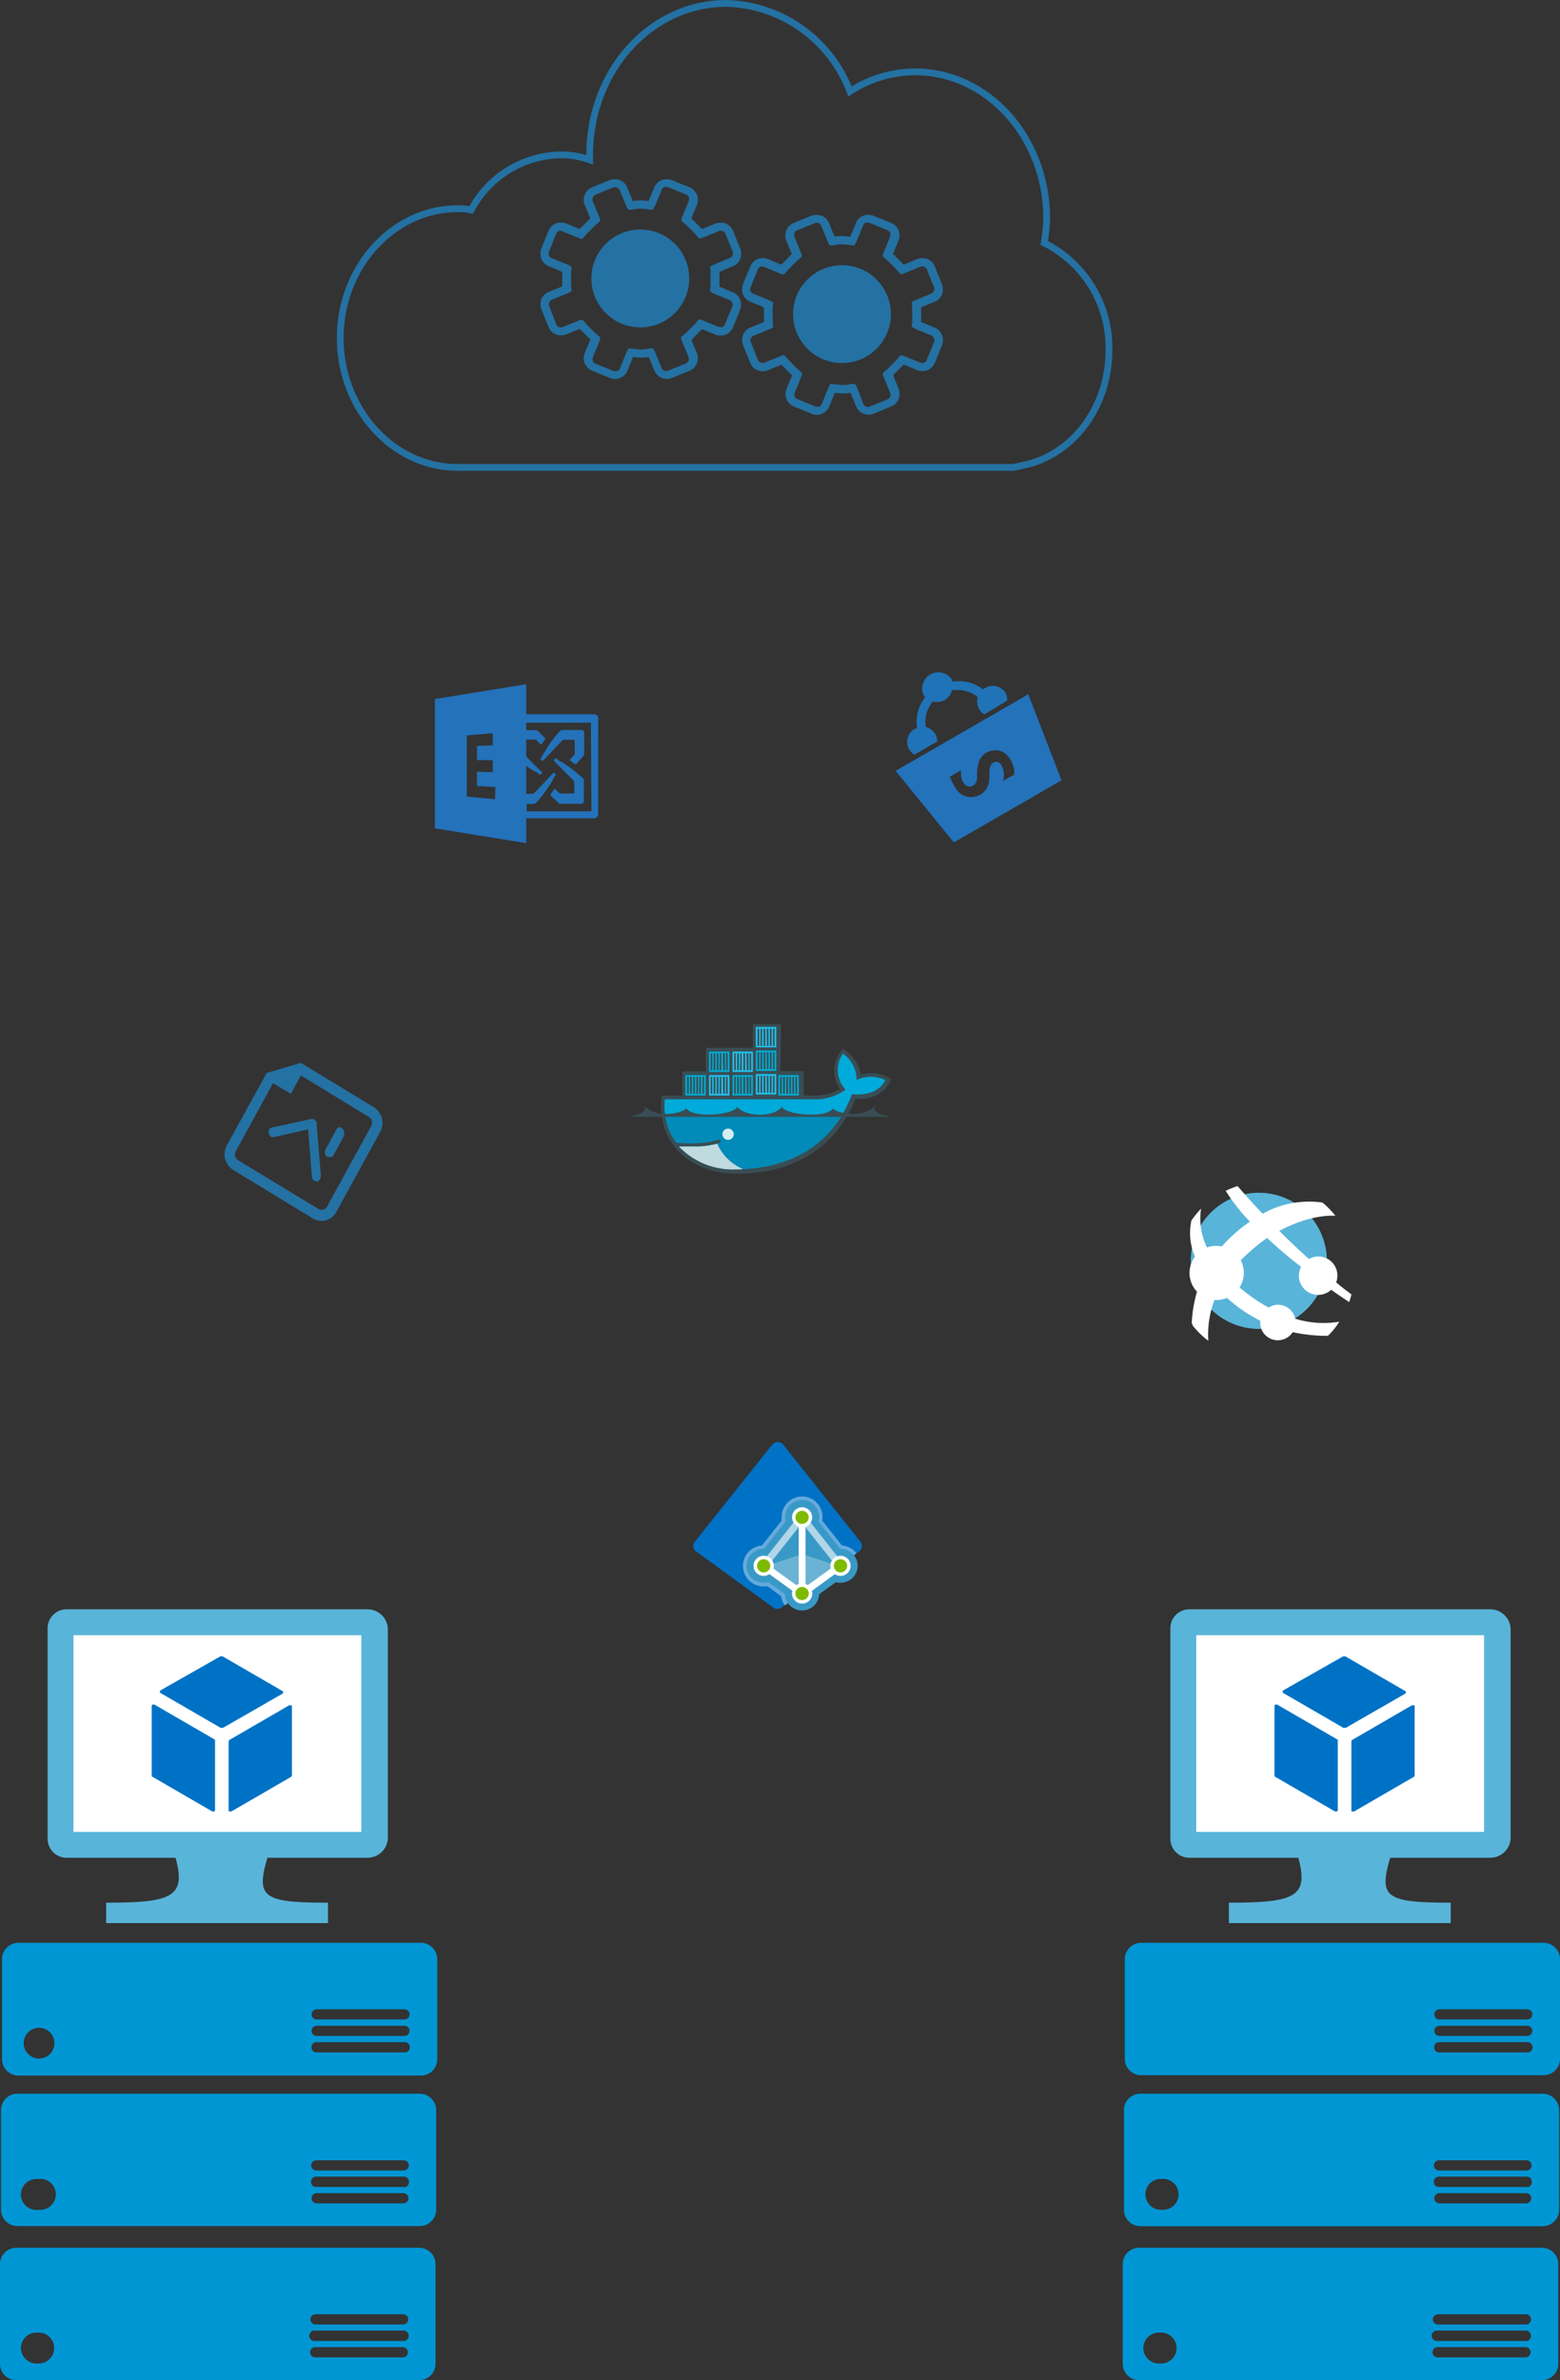 <svg xmlns="http://www.w3.org/2000/svg" width="229.26" height="349.691" viewBox="0 0 229.26 349.691">
  <rect x="0" y="0" width="229.26" height="349.691" fill="#333333" stroke="none"/>
  <g id="Skills" transform="translate(0 -0.06)">
    <g id="Layer_1" data-name="Layer 1">
      <g id="Skills-2" data-name="Skills">
        <g id="Cloud">
          <g id="Gear">
            <g id="Gear2">
              <circle id="Ellipse_22" data-name="Ellipse 22" cx="7.19" cy="7.19" r="7.19" transform="translate(86.91 33.78)" fill="#2471a3"/>
              <path id="Path_35" data-name="Path 35" d="M107.73,43l-2-.82V40l2-.83a2,2,0,0,0,1.07-1.07,2.24,2.24,0,0,0,0-1.49l-1.07-2.65a2,2,0,0,0-1.07-1.07,2.37,2.37,0,0,0-1.49,0l-2,.83-.08-.09-1.32-1.32-.08-.08-.09-.08.83-2a2,2,0,0,0-1.07-2.56l-2.65-1.07a2.21,2.21,0,0,0-1.48,0,2,2,0,0,0-1.08,1.07l-.83,2h-.08a9.45,9.45,0,0,0-1.07-.09,6.56,6.56,0,0,0-1.08.09H93l-.83-2a1.91,1.91,0,0,0-1.07-1.07,2.24,2.24,0,0,0-1.49,0L87,27.58a2,2,0,0,0-1.08,2.56l.83,2-.08.08-1.32,1.32-.09.08-.08.09-2-.83a2.37,2.37,0,0,0-1.49,0,2,2,0,0,0-1.07,1.07L79.54,36.6a2.37,2.37,0,0,0,0,1.49,2,2,0,0,0,1.08,1.07l2,.83v2.15l-2,.82A2,2,0,0,0,79.55,44a2.34,2.34,0,0,0,0,1.48l1.08,2.65A1.91,1.91,0,0,0,81.7,49.2a2.24,2.24,0,0,0,1.49,0l2-.82.08.08,1.33,1.32.08.08.08.09-.83,2A2,2,0,0,0,87,54.52l2.64,1.07a1.76,1.76,0,0,0,1.49,0,1.88,1.88,0,0,0,1.07-1.07l.83-2h.08a9.81,9.81,0,0,0,1.08.08,7.591,7.591,0,0,0,1.07-.08h.08l.83,2a2,2,0,0,0,2.56,1.07l2.65-1.07A2,2,0,0,0,102.44,52l-.83-2,.09-.09,1.3-1.34.08-.08.08-.08,2,.82a2.24,2.24,0,0,0,1.49,0,2,2,0,0,0,1.07-1.07l1.07-2.65A2,2,0,0,0,107.73,43Zm-.08,2-1.08,2.64a.64.64,0,0,1-.79.46h-.12l-2.23-.9c-.33-.17-.66-.25-.74-.17a6,6,0,0,0-.58.66L100.79,49a6.191,6.191,0,0,0-.67.58c-.08.08,0,.42.17.75l.91,2.23a.74.74,0,0,1-.41.91l-2.65,1.07a.74.74,0,0,1-.91-.41l-.91-2.23c-.16-.42-.33-.67-.41-.67a3.91,3.91,0,0,0-.83.09,5,5,0,0,1-1.81,0,8.2,8.2,0,0,1-.83-.09c-.08,0-.25.34-.41.67l-.91,2.23a.64.64,0,0,1-.79.45h-.12l-2.65-1.07a.65.65,0,0,1-.45-.8.36.36,0,0,1,0-.11l.91-2.23c.17-.33.25-.67.17-.75a6.19,6.19,0,0,0-.67-.58L86.2,47.72a7.211,7.211,0,0,0-.58-.66c-.08-.08-.41,0-.74.17l-2.23.9a.74.74,0,0,1-.91-.41L80.71,45a.74.74,0,0,1,.41-.91l2.23-.91c.41-.17.66-.33.66-.41a7.767,7.767,0,0,1-.08-.83v-1.8c0-.33.08-.74.08-.82s-.33-.25-.66-.42L81.12,38a.64.64,0,0,1-.46-.79.611.611,0,0,1,0-.12l1.07-2.64a.65.65,0,0,1,.79-.46l.12.05,2.23.91c.33.16.66.24.74.16a6,6,0,0,0,.58-.66l1.32-1.32a6.189,6.189,0,0,0,.67-.58c.08-.08,0-.41-.17-.74l-.91-2.23a.74.74,0,0,1,.41-.91l2.65-1.08a.74.74,0,0,1,.91.42L92,30.23c.16.41.33.66.41.66a3.91,3.91,0,0,0,.83-.09,5,5,0,0,1,1.81,0,8.2,8.2,0,0,1,.83.09c.08,0,.25-.33.41-.66L97.23,28a.65.65,0,0,1,.79-.46h.12l2.65,1.08a.64.64,0,0,1,.45.79.56.56,0,0,1,0,.12l-.91,2.23c-.17.33-.25.66-.17.74a6.191,6.191,0,0,0,.67.58l1.32,1.32a5.17,5.17,0,0,0,.58.66c.08.08.41,0,.74-.16l2.23-.91a.74.74,0,0,1,.91.41l1.07,2.64a.74.74,0,0,1-.41.91L105,38.9c-.41.17-.66.33-.66.42a7.337,7.337,0,0,1,.08.82V42c0,.33-.08.74-.08.83s.33.24.66.41l2.23.91c.34.08.5.58.42.91Z" fill="#2471a3"/>
            </g>
            <g id="Gear1">
              <circle id="Ellipse_23" data-name="Ellipse 23" cx="7.19" cy="7.19" r="7.19" transform="translate(116.55 39.02)" fill="#2471a3"/>
              <path id="Path_36" data-name="Path 36" d="M137.37,48.19l-2-.82V45.22l2-.83a2,2,0,0,0,1.07-1.07,2.24,2.24,0,0,0,0-1.49l-1.07-2.65a2,2,0,0,0-1.07-1.07,2.37,2.37,0,0,0-1.49,0l-2,.83-.09-.09-1.32-1.32-.08-.08-.08-.08.82-2A2,2,0,0,0,131,32.82l-2.65-1.07a2.21,2.21,0,0,0-1.48,0,2,2,0,0,0-1.08,1.07l-.82,2h-.09c-.35,0-.71-.07-1.07-.08a7.85,7.85,0,0,0-1.08.08h-.08l-.82-2a2,2,0,0,0-1.08-1.07,2.24,2.24,0,0,0-1.49,0l-2.64,1.07a2,2,0,0,0-1.08,2.56l.83,2-.08.08L115,38.77l-.09.08-.08.09-2-.83a2.37,2.37,0,0,0-1.49,0,2,2,0,0,0-1.07,1.07l-1.08,2.65a2.37,2.37,0,0,0,0,1.49,2,2,0,0,0,1.08,1.07l2,.83v2.15l-2,.82a2,2,0,0,0-1.08,1.08,2.34,2.34,0,0,0,0,1.48l1.08,2.65a1.94,1.94,0,0,0,1.07,1.07,2.24,2.24,0,0,0,1.49,0l2-.82.08.08,1.33,1.32.08.08.08.09-.83,2a2,2,0,0,0,1.08,2.56l2.64,1.07a1.76,1.76,0,0,0,1.49,0,2,2,0,0,0,1.08-1.07l.82-2h.08a9.811,9.811,0,0,0,1.08.08,7.59,7.59,0,0,0,1.07-.08H125l.82,2a2,2,0,0,0,2.56,1.07L131,59.76a2,2,0,0,0,1.07-2.56l-.82-2,.08-.09,1.32-1.32.08-.08.09-.08,2,.82a2.24,2.24,0,0,0,1.49,0,2,2,0,0,0,1.07-1.07l1.07-2.65a2,2,0,0,0-1.08-2.54Zm-.08,2.07-1.08,2.64a.64.64,0,0,1-.79.46h-.12l-2.23-.91c-.33-.16-.66-.24-.74-.16a7.211,7.211,0,0,0-.58.66l-1.32,1.32a6.091,6.091,0,0,0-.66.58c-.08.08,0,.42.16.75l.91,2.23a.73.73,0,0,1-.41.9l-2.64,1.08a.74.74,0,0,1-.91-.41L126,57.12c-.17-.42-.33-.67-.42-.67a3.81,3.81,0,0,0-.82.09,5.06,5.06,0,0,1-1.82,0c-.33,0-.74-.09-.83-.09s-.24.33-.41.67l-.91,2.23a.64.64,0,0,1-.79.45h-.12l-2.64-1.08a.64.64,0,0,1-.46-.79.37.37,0,0,1,0-.11l.9-2.23c.17-.33.25-.67.17-.75a7.208,7.208,0,0,0-.66-.58l-1.32-1.32a7.209,7.209,0,0,0-.58-.66c-.08-.08-.41,0-.75.17l-2.23.9a.74.74,0,0,1-.91-.41l-1.07-2.64a.74.74,0,0,1,.41-.91l2.23-.91c.42-.17.67-.33.67-.41a5.849,5.849,0,0,1-.09-.83V45.38a7.9,7.9,0,0,1,.09-.82c0-.09-.33-.25-.67-.42l-2.23-.91a.63.63,0,0,1-.45-.79.56.56,0,0,1,0-.12l1.07-2.64a.66.66,0,0,1,.79-.46.33.33,0,0,1,.12.05l2.23.91c.34.16.67.24.75.16a7.21,7.21,0,0,0,.58-.66l1.32-1.32a7.211,7.211,0,0,0,.66-.58c.08-.08,0-.41-.17-.74l-.9-2.23a.72.72,0,0,1,.41-.91l2.64-1.08a.73.73,0,0,1,.91.42l.91,2.23c.17.41.33.66.41.66a3.84,3.84,0,0,0,.83-.09,5.06,5.06,0,0,1,1.82,0,7.9,7.9,0,0,1,.82.09c.09,0,.25-.33.42-.66l.91-2.23a.64.64,0,0,1,.79-.46h.12l2.64,1.08a.65.65,0,0,1,.46.79.61.61,0,0,1,0,.12l-.9,2.23c-.17.33-.25.66-.17.75a8.02,8.02,0,0,0,.66.58l1.33,1.32a6,6,0,0,0,.58.66c.08.08.41,0,.74-.17l2.23-.91a.74.74,0,0,1,.91.42l1.07,2.64a.74.74,0,0,1-.41.91l-2.23.91c-.41.16-.66.33-.66.41a7.771,7.771,0,0,1,.08.83V47.2c0,.33-.08.74-.08.82s.33.25.66.42l2.23.9a.81.81,0,0,1,.42.92Z" fill="#2471a3"/>
            </g>
          </g>
          <g id="Cloud-2">
            <g id="Layer_1-2" data-name="Layer 1-2">
              <g id="paths">
                <g id="Internet">
                  <path id="Path_37" data-name="Path 37" d="M148.94,68.73H67.24c-9.52,0-17.24-8.62-17.24-19s7.72-19,17.24-19a7.27,7.27,0,0,1,2,.18,15.18,15.18,0,0,1,13.11-8.09,12.16,12.16,0,0,1,4.31.72v-.72c0-12.38,9-22.26,20.11-22.26a20,20,0,0,1,18.14,12.93,17.93,17.93,0,0,1,9.51-2.88c10.78,0,19.4,9.7,19.4,21.55a26.782,26.782,0,0,1-.36,3.59,17.21,17.21,0,0,1,9.51,15.8c0,8.08-5,14.9-11.85,16.7Z" fill="none" stroke="#2471a3" stroke-miterlimit="10" stroke-width="1"/>
                </g>
              </g>
            </g>
          </g>
        </g>
        <g id="Services">
          <g id="SharePoint">
            <path id="Path_38" data-name="Path 38" d="M140.18,123.83,156,114.7l-4.88-12.64-19.5,11.26Zm5.71-13.48c1.81-.42,3.14,1.55,3.17,3.17,0,.28,0,.35-.18.46l-.57.28-.93.55a3,3,0,0,0,0-1.88c-.17-.44-.48-1-1-.94-1.28.11-.9,1.86-1,2.62a2.66,2.66,0,0,1-5,1.16,10.4,10.4,0,0,1-.7-1.37c-.07-.14-.11-.2,0-.28l.34-.2,1.21-.7c-.09.78.13,2.08,1,2.37a1,1,0,0,0,1.05-.34,1.86,1.86,0,0,0,.33-1,5.79,5.79,0,0,1,.3-2.41,2.47,2.47,0,0,1,1.92-1.51Z" fill="#2372ba"/>
            <path id="Path_39" data-name="Path 39" d="M135.73,102.19c.08.14.15.27.25.3a5.83,5.83,0,0,0-1.21,4.54l-.38.13a2.2,2.2,0,0,0-.77,3,1.9,1.9,0,0,0,.77.77l3.35-1.93a2.27,2.27,0,0,0-.28-1.09,2.54,2.54,0,0,0-1.41-1.06,4.58,4.58,0,0,1,1.06-3.74,2.42,2.42,0,0,0,1.75-.21,2.59,2.59,0,0,0,1.06-1.42,4.86,4.86,0,0,1,3.77,1,2.35,2.35,0,0,0,.21,1.76,1.79,1.79,0,0,0,.77.77L148,103a2.11,2.11,0,0,0-.21-1.11,2.22,2.22,0,0,0-3-.77c-.13.07-.26.15-.29.25a5.74,5.74,0,0,0-4.5-1.15,2.722,2.722,0,0,1-.13-.37,2.389,2.389,0,0,0-4.14,2.34Z" fill="#2073b7"/>
          </g>
          <g id="Exchange">
            <path id="Path_40" data-name="Path 40" d="M85.19,114a17.35,17.35,0,0,0-2.66-2,2.56,2.56,0,0,1-.83-.55.2.2,0,0,1-.14.08l-.15.16v.15l2.92,2.94a.45.45,0,0,1,.07.32v1.39a.16.16,0,0,1-.15.15H82.42a.27.27,0,0,1-.22-.08l-.6-.54c-.08-.07-.08-.07-.16,0l-.52.7v.23L82.05,118a.41.41,0,0,0,.37.15h3a.37.37,0,0,0,.38-.35v-3C85.88,114.54,85.63,114.31,85.19,114Z" fill="#2372ba"/>
            <path id="Path_41" data-name="Path 41" d="M79.44,111.52a.46.46,0,0,1,.07.16l.15.15h.15s2.54-2.71,2.85-3a.39.39,0,0,1,.3-.08H84.3a.17.17,0,0,1,.16.15v1.86a.27.27,0,0,1-.08.23l-.6.62c-.07.08-.07.08,0,.16l.68.54h.23s.94-1.08,1-1.13a.48.48,0,0,0,.16-.39v-3.1a.37.37,0,0,0-.35-.38H82.65c-.23,0-.45.23-.78.62a17.9,17.9,0,0,0-1.93,2.78C79.73,111,79.5,111.45,79.44,111.52Z" fill="#2372ba"/>
            <path id="Path_42" data-name="Path 42" d="M87.22,105H77.33v-4.41l-13.42,2.17v19l13.42,2.17v-3.64h9.89a.65.65,0,0,0,.68-.61.28.28,0,0,0,0-.09V105.75C88,105.25,87.67,105,87.22,105ZM72.76,117.48h0l-4.16-.38v-9l3.82-.31v1.78l-2.32.08v2.09h2.32v1.78l-2.32-.08v2.09l2.7.16Zm14.16,1.78H77.4v-1.08h1c.23,0,.45-.23.78-.62a19.36,19.36,0,0,0,2-2.79,2.5,2.5,0,0,1,.52-.85.21.21,0,0,1-.07-.15l-.16-.16h-.15s-2.54,2.71-2.85,3a.46.46,0,0,1-.3.08h-.84v-4.1a9.807,9.807,0,0,0,1.2.77,2.49,2.49,0,0,1,.82.54.26.26,0,0,1,.15-.07l.15-.16v-.15s-1.42-1.4-2.32-2.32v-2.48H78.6a.27.27,0,0,1,.22.08l.6.61c.07.08.07.08.15,0l.52-.7v-.23s-1-1-1.11-1.08-.22-.07-.45-.07h-1.2v-1.09h9.51Z" fill="#2372ba"/>
          </g>
          <g id="PowerShell">
            <g id="Powershell_script_file" data-name="Powershell script file">
              <path id="Path_43" data-name="Path 43" d="M39.2,157.69l-5.87,10.66a2.72,2.72,0,0,0,.91,3.58L46,179.09a2.46,2.46,0,0,0,3.36-.86l.06-.1,6.47-11.8a2.72,2.72,0,0,0-.92-3.58l-10.75-6.53Zm15,6.47a1,1,0,0,1,.35,1.34h0l-6.47,11.8a.93.93,0,0,1-1.24.4h0L35,170.53a1,1,0,0,1-.35-1.32h0l5.47-10,2.63,1.55,1.47-2.7Z" fill="#2471a3"/>
              <path id="Path_44" data-name="Path 44" d="M50.25,165.87h.06a1,1,0,0,1,.2,1.13L49,169.81a.58.58,0,0,1-.79.19H48a1,1,0,0,1-.15-1.1l1.55-2.81C49.58,165.6,50,165.54,50.25,165.87Zm-3.71,7.74h0a.66.66,0,0,1-.7-.63h0l-.56-7-5.09,1.16c-.33.09-.63-.23-.7-.71v-.06a.59.59,0,0,1,.48-.65l5-1.09.57-.16h.07a.78.78,0,0,1,.91.47l.06.78.57,7a1,1,0,0,1-.59,1Z" fill="#2471a3" fill-rule="evenodd"/>
            </g>
          </g>
          <g id="Docker">
            <path id="outline" d="M114.69,157.43h3.44V161h1.75a7.61,7.61,0,0,0,2.41-.4,6.42,6.42,0,0,0,1.17-.52,4.34,4.34,0,0,1-.82-2.24,4.7,4.7,0,0,1,.91-3.3l.36-.43.44.35a5.52,5.52,0,0,1,2.16,3.5,5.3,5.3,0,0,1,4,.38l.47.27-.25.49c-1,1.91-3,2.51-5,2.4-3,7.47-9.52,11-17.43,11-4.08,0-7.83-1.55-10-5.16v-.05l-.31-.63a10,10,0,0,1-.78-5.1l.05-.52h3v-3.58h3.46V154h6.92v-3.46h4.15Z" fill="#394d54" fill-rule="evenodd"/>
            <path id="Path_45" data-name="Path 45" d="M125.87,158.74a4.52,4.52,0,0,0-2-3.87,4.2,4.2,0,0,0,.4,5.27,7.32,7.32,0,0,1-4.45,1.43H97.71a9.34,9.34,0,0,0,.92,5.15l.26.46a8.131,8.131,0,0,0,.52.78h0q1.36.07,2.52.06h0a12.71,12.71,0,0,0,3.68-.54.26.26,0,0,1,.33.15h0a.26.26,0,0,1-.16.33h0l-.38.11h0a11,11,0,0,1-2.55.42h-3a10.84,10.84,0,0,0,8.36,3.33c7.67,0,14.17-3.41,17-11,2,.21,4-.31,4.9-2.06A4.82,4.82,0,0,0,125.87,158.74Z" fill="#00aada"/>
            <path id="Path_46" data-name="Path 46" d="M97.76,163.85a8.67,8.67,0,0,0,.88,2.85l.25.46c.16.26.33.52.52.77.91.06,1.76.08,2.52.06a12.49,12.49,0,0,0,3.69-.54.27.27,0,0,1,.33.17h0a.26.26,0,0,1-.15.33h0l-.39.13h0a12.149,12.149,0,0,1-2.61.42h-3a10.88,10.88,0,0,0,8.37,3.33c6.56,0,12.27-2.49,15.59-8Z" fill="#008bb8"/>
            <path id="Path_47" data-name="Path 47" d="M103.24,158.26h.23v2.5h-.23Zm-.46,0H103v2.5h-.25Zm-.45,0h.25v2.5h-.25Zm-.45,0h.24v2.5h-.24Zm-.46,0h.25v2.5h-.25Zm-.45,0h.25v2.5H101Zm-.25-.25h3v3h-3Z" fill="#00acd3" fill-rule="evenodd"/>
            <path id="Path_48" data-name="Path 48" d="M106.7,154.8h.24v2.5h-.24Zm-.46,0h.28v2.5h-.24Zm-.44,0h.2v2.5h-.24Zm-.46,0h.25v2.5h-.25Zm-.46,0h.25v2.5h-.25Zm-.44,0h.23v2.5h-.23Zm-.24-.25h3v3h-3Z" fill="#00acd3" fill-rule="evenodd"/>
            <path id="Path_49" data-name="Path 49" d="M106.7,158.26h.24v2.5h-.24Zm-.46,0h.28v2.5h-.24Zm-.44,0h.2v2.5h-.24Zm-.46,0h.25v2.5h-.25Zm-.46,0h.25v2.5h-.25Zm-.44,0h.23v2.5h-.23Zm-.24-.25h3v3h-3Z" fill="#20c2ef" fill-rule="evenodd"/>
            <path id="Path_50" data-name="Path 50" d="M110.16,158.26h.23v2.5h-.23Zm-.46,0h.3v2.5h-.25Zm-.45,0h.25v2.5h-.25Zm-.45,0h.2v2.5h-.24Zm-.46,0h.25v2.5h-.25Zm-.44,0h.23v2.5h-.23Zm-.25-.25h3v3h-3Z" fill="#00acd3" fill-rule="evenodd"/>
            <path id="Path_51" data-name="Path 51" d="M110.16,154.8h.23v2.5h-.23Zm-.46,0h.3v2.5h-.25Zm-.45,0h.25v2.5h-.25Zm-.45,0h.2v2.5h-.24Zm-.46,0h.25v2.5h-.25Zm-.44,0h.23v2.5h-.23Zm-.25-.25h3v3h-3Z" fill="#20c2ef" fill-rule="evenodd"/>
            <path id="Path_52" data-name="Path 52" d="M113.6,158.11h.23v2.5h-.23Zm-.46,0h.25v2.5h-.25Zm-.46,0h.25v2.5h-.22Zm-.46,0h.25v2.5h-.25Zm-.44,0H112v2.5h-.24Zm-.45,0h.24v2.5h-.24Zm-.25-.25h3v3h-3Z" fill="#20c2ef" fill-rule="evenodd"/>
            <path id="Path_53" data-name="Path 53" d="M113.6,154.65h.23v2.5h-.23Zm-.46,0h.25v2.5h-.25Zm-.46,0h.25v2.5h-.22Zm-.46,0h.25v2.5h-.25Zm-.44,0H112v2.5h-.24Zm-.45,0h.24v2.5h-.24Zm-.25-.25h3v3h-3Z" fill="#00acd3" fill-rule="evenodd"/>
            <path id="Path_54" data-name="Path 54" d="M113.6,151.19h.23v2.54h-.23Zm-.46,0h.25v2.54h-.25Zm-.46,0h.25v2.54h-.22Zm-.46,0h.25v2.54h-.25Zm-.44,0H112v2.54h-.24Zm-.45,0h.24v2.54h-.24Zm-.25-.25h3v3h-3Z" fill="#20c2ef" fill-rule="evenodd"/>
            <path id="Path_55" data-name="Path 55" d="M116.91,158.26h.23v2.5h-.23Zm-.46,0h.25v2.5h-.25Zm-.46,0h.25v2.5H116Zm-.45,0h.27v2.5h-.25Zm-.45,0h.25v2.5h-.25Zm-.45,0h.24v2.5h-.24Zm-.25-.25h3v3h-3Z" fill="#00acd3" fill-rule="evenodd"/>
            <path id="Path_56" data-name="Path 56" d="M107,165.87a.83.83,0,1,1-.83.83.83.83,0,0,1,.83-.83h0" fill="#d4edf1" fill-rule="evenodd"/>
            <path id="Path_57" data-name="Path 57" d="M92.37,164.15h38.48c-.83-.21-2.64-.5-2.32-1.59-1.55,1.75-5.2,1.23-6.12.36-1,1.5-7,.93-7.47-.24-1.29,1.55-5.31,1.55-6.6,0-.42,1.17-6.43,1.74-7.47.24-.92.87-4.6,1.39-6.12-.36.3,1.1-1.54,1.38-2.32,1.59" fill="#394d54" fill-rule="evenodd"/>
            <path id="Path_58" data-name="Path 58" d="M109.2,171.83a7.29,7.29,0,0,1-3.8-3.73,13.429,13.429,0,0,1-2.75.41H99.78a10.94,10.94,0,0,0,8.47,3.35,6,6,0,0,0,.95-.03Z" fill="#bfdbe0"/>
          </g>
          <g id="Azure">
            <path id="Path_59" data-name="Path 59" d="M113.49,212.3l-11.37,14.27a1,1,0,0,0,.16,1.41h0l11.35,8.26a1.05,1.05,0,0,0,1.22,0l11.4-8.24a1,1,0,0,0,.22-1.4h0l-11.35-14.27a1,1,0,0,0-1.45-.16.71.71,0,0,0-.15.15Z" fill="#0072c6"/>
            <path id="Path_60" data-name="Path 60" d="M115.41,235.9l10.46-7.62a3,3,0,0,0-2.14-1.16l-2.91-3.67a3.071,3.071,0,0,0,.06-.52,3,3,0,1,0-6,0,2.28,2.28,0,0,0,0,.52l-2.9,3.67a3.013,3.013,0,1,0,.55,6h.28l2,1.48a3,3,0,0,0,.56,1.37Z" fill="#fff" opacity="0.4"/>
            <path id="Path_61" data-name="Path 61" d="M125.36,230l-6.91-8.73h-1.16l-6.9,8.73.11.77,6.74,4.86h1.27l6.74-4.86Z" fill="#3999c6"/>
            <ellipse id="Ellipse_24" data-name="Ellipse 24" cx="2.52" cy="2.49" rx="2.52" ry="2.49" transform="translate(109.71 227.62)" fill="#3999c6"/>
            <ellipse id="Ellipse_25" data-name="Ellipse 25" cx="2.52" cy="2.49" rx="2.52" ry="2.49" transform="translate(121 227.62)" fill="#3999c6"/>
            <ellipse id="Ellipse_26" data-name="Ellipse 26" cx="2.52" cy="2.49" rx="2.52" ry="2.49" transform="translate(115.35 231.69)" fill="#3999c6"/>
            <path id="Path_62" data-name="Path 62" d="M117.88,225.43a2.5,2.5,0,1,1,2.5-2.5,2.5,2.5,0,0,1-2.5,2.5Z" fill="#3999c6"/>
            <path id="Path_63" data-name="Path 63" d="M113,230l4.91-1.61,4.91,1.61-4.91,3.55Z" fill="#fff" opacity="0.25"/>
            <ellipse id="Ellipse_27" data-name="Ellipse 27" cx="1.49" cy="1.48" rx="1.49" ry="1.48" transform="translate(110.74 228.63)" fill="#fff"/>
            <ellipse id="Ellipse_28" data-name="Ellipse 28" cx="1.49" cy="1.48" rx="1.49" ry="1.48" transform="translate(122.03 228.63)" fill="#fff"/>
            <ellipse id="Ellipse_29" data-name="Ellipse 29" cx="1.49" cy="1.48" rx="1.49" ry="1.48" transform="translate(116.39 232.7)" fill="#fff"/>
            <path id="Path_64" data-name="Path 64" d="M117.87,224.46a1.48,1.48,0,1,1,1.49-1.47,1.48,1.48,0,0,1-1.49,1.47Z" fill="#fff"/>
            <path id="Path_65" data-name="Path 65" d="M111.83,229.8l5.64-7.13.8.63-5.64,7.12Z" fill="#fff" opacity="0.6"/>
            <path id="Path_66" data-name="Path 66" d="M117.46,223.3l.82-.62,5.63,7.12-.8.62Z" fill="#fff" opacity="0.6"/>
            <path id="Path_67" data-name="Path 67" d="M123.81,230.52l-.6-.82-4.83,3.48V223h-1v10.19l-4.82-3.48-.6.82,5.64,4.07h.6Z" fill="#fff"/>
            <ellipse id="Ellipse_30" data-name="Ellipse 30" cx="0.98" cy="0.97" rx="0.98" ry="0.97" transform="translate(111.25 229.14)" fill="#7fba00"/>
            <ellipse id="Ellipse_31" data-name="Ellipse 31" cx="0.98" cy="0.97" rx="0.98" ry="0.97" transform="translate(122.54 229.14)" fill="#7fba00"/>
            <ellipse id="Ellipse_32" data-name="Ellipse 32" cx="0.98" cy="0.97" rx="0.98" ry="0.97" transform="translate(116.89 233.21)" fill="#7fba00"/>
            <ellipse id="Ellipse_33" data-name="Ellipse 33" cx="0.98" cy="0.97" rx="0.98" ry="0.97" transform="translate(116.89 222.02)" fill="#7fba00"/>
          </g>
          <g id="Web">
            <path id="Path_68" data-name="Path 68" d="M175,185.3a10,10,0,1,1,10,10,10,10,0,0,1-10-10" fill="#59b4d9"/>
            <path id="Path_69" data-name="Path 69" d="M191.45,189.17a2.83,2.83,0,0,0,4,.54h0l.17-.16c1.27.89,2.15,1.47,2.65,1.81a10.54,10.54,0,0,0,.34-1.13c-.77-.57-1.54-1.16-2.25-1.76a2.8,2.8,0,0,0-4-3.44c-1.48-1.34-2.94-2.71-4.35-4.13,4.82-2.59,8.25-2.21,8.25-2.21a13,13,0,0,0-1.9-1.95,14,14,0,0,0-8.8,1.64h0q-1.91-2-3.68-4.06a12.046,12.046,0,0,0-1.75.7,27.78,27.78,0,0,0,3.56,4.52h0A22.88,22.88,0,0,0,180,182.7l-.45.49a4,4,0,0,0-2.17.15,9.73,9.73,0,0,1-.87-5.7,14.491,14.491,0,0,0-1.41,1.72,8.53,8.53,0,0,0,.52,5.32,4,4,0,0,0,0,4.81,3.242,3.242,0,0,0,.29.34,19.739,19.739,0,0,0-.77,4.65c.12.17.12.3.25.47a12.81,12.81,0,0,0,2.19,2.1,14.15,14.15,0,0,1,.9-6,4.11,4.11,0,0,0,1.83-.3c.33.3.69.59,1.07.9a21.66,21.66,0,0,0,3.83,2.45,2.6,2.6,0,0,0,2.31,2.86,2.66,2.66,0,0,0,1.88-.54,2.741,2.741,0,0,0,.58-.64,23.489,23.489,0,0,0,5.16.54,9.64,9.64,0,0,0,1.68-2.08,13.9,13.9,0,0,1-6.47-.44,2.58,2.58,0,0,0-3-2,2.5,2.5,0,0,0-.91.37,24.65,24.65,0,0,1-3.55-2.37c-.25-.18-.48-.38-.72-.58a4,4,0,0,0,.17-4c.15-.16.3-.3.46-.45a28.58,28.58,0,0,1,3.4-2.82l-.12-.12.13.11h0c1.65,1.55,3.39,3,5,4.24a2.79,2.79,0,0,0,.24,2.99Z" fill="#fff"/>
          </g>
        </g>
        <g id="Premise2">
          <g id="Server1">
            <path id="Path_75" data-name="Path 75" d="M61.52,330.3H2.46A2.4,2.4,0,0,0,0,332.65v14.68a2.4,2.4,0,0,0,2.39,2.42H61.52A2.4,2.4,0,0,0,64,347.4V332.7a2.39,2.39,0,0,0-2.4-2.4Zm-56,17a2.271,2.271,0,0,1-.34-4.53h.34a2.271,2.271,0,1,1,.34,4.53Zm53.8-.9h-13a.75.75,0,0,1,0-1.5H59.19a.75.75,0,1,1,0,1.5Zm0-2.41h-13a.76.76,0,0,1-.86-.65.77.77,0,0,1,.65-.87H59.19A.772.772,0,0,1,59.4,344h-.13Zm0-2.42h-13a.75.75,0,0,1-.7-.8.76.76,0,0,1,.7-.7H59.19a.752.752,0,1,1,.11,1.5h0Z" fill="#0096d4"/>
            <path id="Path_76" data-name="Path 76" d="M61.64,307.67h-59A2.4,2.4,0,0,0,.15,310v14.7a2.41,2.41,0,0,0,2.41,2.41H61.64a2.41,2.41,0,0,0,2.46-2.35V310.11a2.41,2.41,0,0,0-2.38-2.44Zm-56,17.05a2.27,2.27,0,1,1-.34-4.52h.34a2.27,2.27,0,1,1,.34,4.52Zm53.74-.94H46.48a.75.75,0,0,1-.69-.81.74.74,0,0,1,.69-.69H59.33a.75.75,0,0,1,.7.8.76.76,0,0,1-.7.7Zm0-2.41H46.48a.72.72,0,0,1-.77-.67.22.22,0,0,1,0-.08.75.75,0,0,1,.71-.77H59.33a.73.73,0,0,1,.77.68v.09a.72.72,0,0,1-.64.78h-.13Zm0-2.42H46.48a.75.75,0,1,1,0-1.5H59.33a.75.75,0,0,1,0,1.5Z" fill="#0096d4"/>
            <path id="Path_77" data-name="Path 77" d="M61.8,285.5H2.74A2.4,2.4,0,0,0,.3,287.87v14.67A2.41,2.41,0,0,0,2.71,305H61.8a2.41,2.41,0,0,0,2.46-2.35V287.92a2.42,2.42,0,0,0-2.39-2.43Zm-56.06,17A2.26,2.26,0,1,1,8,300.24a2.26,2.26,0,0,1-2.26,2.26Zm53.8-.9h-13a.71.71,0,0,1-.76-.68.11.11,0,0,1,0-.08.7.7,0,0,1,.66-.75h13a.73.73,0,0,1,.78.66v.09a.72.72,0,0,1-.71.76h0Zm0-2.42h-13a.75.75,0,0,1,0-1.5h12.9a.75.75,0,0,1,0,1.5Zm0-2.42h-13a.75.75,0,1,1,0-1.5h12.9a.75.75,0,0,1,0,1.5Z" fill="#0096d4"/>
          </g>
          <g id="VM1">
            <path id="Path_70" data-name="Path 70" d="M54,236.5H9.7A2.78,2.78,0,0,0,7,239.3v30.9A2.79,2.79,0,0,0,9.7,273H25.8c1.6,5.8-.6,6.6-10.2,6.6v3H48.2v-3c-9.6,0-10.6-.8-8.9-6.6H54a3,3,0,0,0,3-2.8V239.3A3,3,0,0,0,54,236.5Z" fill="#59b4d9"/>
            <path id="Path_71" data-name="Path 71" d="M53.1,240.3v28.9H10.8V240.3Z" fill="#fff"/>
            <path id="Path_72" data-name="Path 72" d="M32.5,253.9h-.1l-8.8-5.1c-.1,0-.1-.1-.1-.2a.35.35,0,0,1,.1-.2l8.8-5h.3l8.8,5.1c.1,0,.1.1.1.2s0,.2-.1.2l-8.7,5h-.3" fill="#0072c6"/>
            <path id="Path_73" data-name="Path 73" d="M31.3,266.2h-.1l-8.8-5.1c-.1,0-.1-.1-.1-.2V250.7a.35.35,0,0,1,.1-.2h.3l8.8,5.1c.1,0,.1.1.1.2V266a.42.42,0,0,1-.1.2h-.2" fill="#0072c6"/>
            <path id="Path_74" data-name="Path 74" d="M33.8,266.2h-.1c-.1,0-.1-.1-.1-.2V255.9a.35.35,0,0,1,.1-.2l8.8-5.1h.3c.1,0,.1.1.1.2v10.1a.42.42,0,0,1-.1.2L34,266.2h-.2" fill="#0072c6"/>
          </g>
        </g>
        <g id="Premise1">
          <g id="Server2">
            <path id="Path_75-2" data-name="Path 75-2" d="M226.52,330.3H167.46a2.4,2.4,0,0,0-2.46,2.35v14.68a2.4,2.4,0,0,0,2.39,2.42h59.13A2.4,2.4,0,0,0,229,347.4V332.7a2.39,2.39,0,0,0-2.4-2.4Zm-56.05,17a2.271,2.271,0,0,1-.34-4.53h.34a2.271,2.271,0,1,1,.34,4.53Zm53.8-.9h-13a.75.75,0,0,1,0-1.5h12.92a.75.75,0,0,1,0,1.5Zm0-2.41h-13a.76.76,0,0,1-.86-.65.77.77,0,0,1,.65-.87h13.13a.77.77,0,0,1,.21,1.52Zm0-2.42h-13a.75.75,0,0,1-.7-.8.76.76,0,0,1,.7-.7h12.92a.752.752,0,1,1,.11,1.5h0Z" fill="#0096d4"/>
            <path id="Path_76-2" data-name="Path 76-2" d="M226.64,307.67h-59a2.4,2.4,0,0,0-2.46,2.35v14.7a2.41,2.41,0,0,0,2.41,2.41h59.08a2.41,2.41,0,0,0,2.46-2.35V310.11a2.41,2.41,0,0,0-2.38-2.44Zm-56,17.05a2.27,2.27,0,0,1-.34-4.52h.34a2.27,2.27,0,1,1,.34,4.52Zm53.74-.94h-12.9a.75.75,0,0,1-.69-.81.74.74,0,0,1,.69-.69h12.85a.75.75,0,0,1,.7.8.76.76,0,0,1-.7.7Zm0-2.41h-12.9a.72.72,0,0,1-.77-.67.22.22,0,0,1,0-.08.75.75,0,0,1,.71-.77h12.92a.73.73,0,0,1,.77.68v.09a.72.72,0,0,1-.64.78h-.13Zm0-2.42h-12.9a.75.75,0,1,1,0-1.5h12.85a.75.75,0,0,1,0,1.5Z" fill="#0096d4"/>
            <path id="Path_77-2" data-name="Path 77-2" d="M226.8,285.5H167.74a2.4,2.4,0,0,0-2.44,2.37v14.67a2.41,2.41,0,0,0,2.41,2.41H226.8a2.41,2.41,0,0,0,2.46-2.35V287.92a2.42,2.42,0,0,0-2.39-2.43Zm-56.06,17a2.29,2.29,0,1,0-.05,0Zm53.8-.9h-13a.71.71,0,0,1-.76-.68.11.11,0,0,1,0-.08.7.7,0,0,1,.66-.75h13a.73.73,0,0,1,.78.66v.09a.72.72,0,0,1-.71.76h0Zm0-2.42h-13a.75.75,0,0,1,0-1.5h12.9a.75.75,0,1,1,0,1.5Zm0-2.42h-13a.75.75,0,1,1,0-1.5h12.9a.75.75,0,0,1,0,1.5Z" fill="#0096d4"/>
          </g>
          <g id="VM2">
            <g id="Layer_1-2-2" data-name="Layer 1-2-2">
              <path id="Path_70-2" data-name="Path 70-2" d="M219,236.5H174.7a2.78,2.78,0,0,0-2.7,2.8v30.9a2.79,2.79,0,0,0,2.7,2.8h16.1c1.6,5.8-.6,6.6-10.2,6.6v3h32.6v-3c-9.6,0-10.6-.8-8.9-6.6H219a3,3,0,0,0,3-2.8V239.3A3,3,0,0,0,219,236.5Z" fill="#59b4d9"/>
              <path id="Path_71-2" data-name="Path 71-2" d="M218.1,240.3v28.9H175.8V240.3Z" fill="#fff"/>
              <path id="Path_72-2" data-name="Path 72-2" d="M197.5,253.9h-.1l-8.8-5.1c-.1,0-.1-.1-.1-.2a.35.35,0,0,1,.1-.2l8.8-5h.3l8.8,5.1c.1,0,.1.1.1.2s0,.2-.1.2l-8.7,5h-.3" fill="#0072c6"/>
              <path id="Path_73-2" data-name="Path 73-2" d="M196.3,266.2h-.1l-8.8-5.1c-.1,0-.1-.1-.1-.2V250.7a.35.35,0,0,1,.1-.2h.3l8.8,5.1c.1,0,.1.1.1.2V266a.42.42,0,0,1-.1.2h-.2" fill="#0072c6"/>
              <path id="Path_74-2" data-name="Path 74-2" d="M198.8,266.2h-.1c-.1,0-.1-.1-.1-.2V255.9a.35.35,0,0,1,.1-.2l8.8-5.1h.3c.1,0,.1.1.1.2v10.1a.42.42,0,0,1-.1.2l-8.8,5.1h-.2" fill="#0072c6"/>
            </g>
          </g>
        </g>
      </g>
    </g>
  </g>
</svg>
